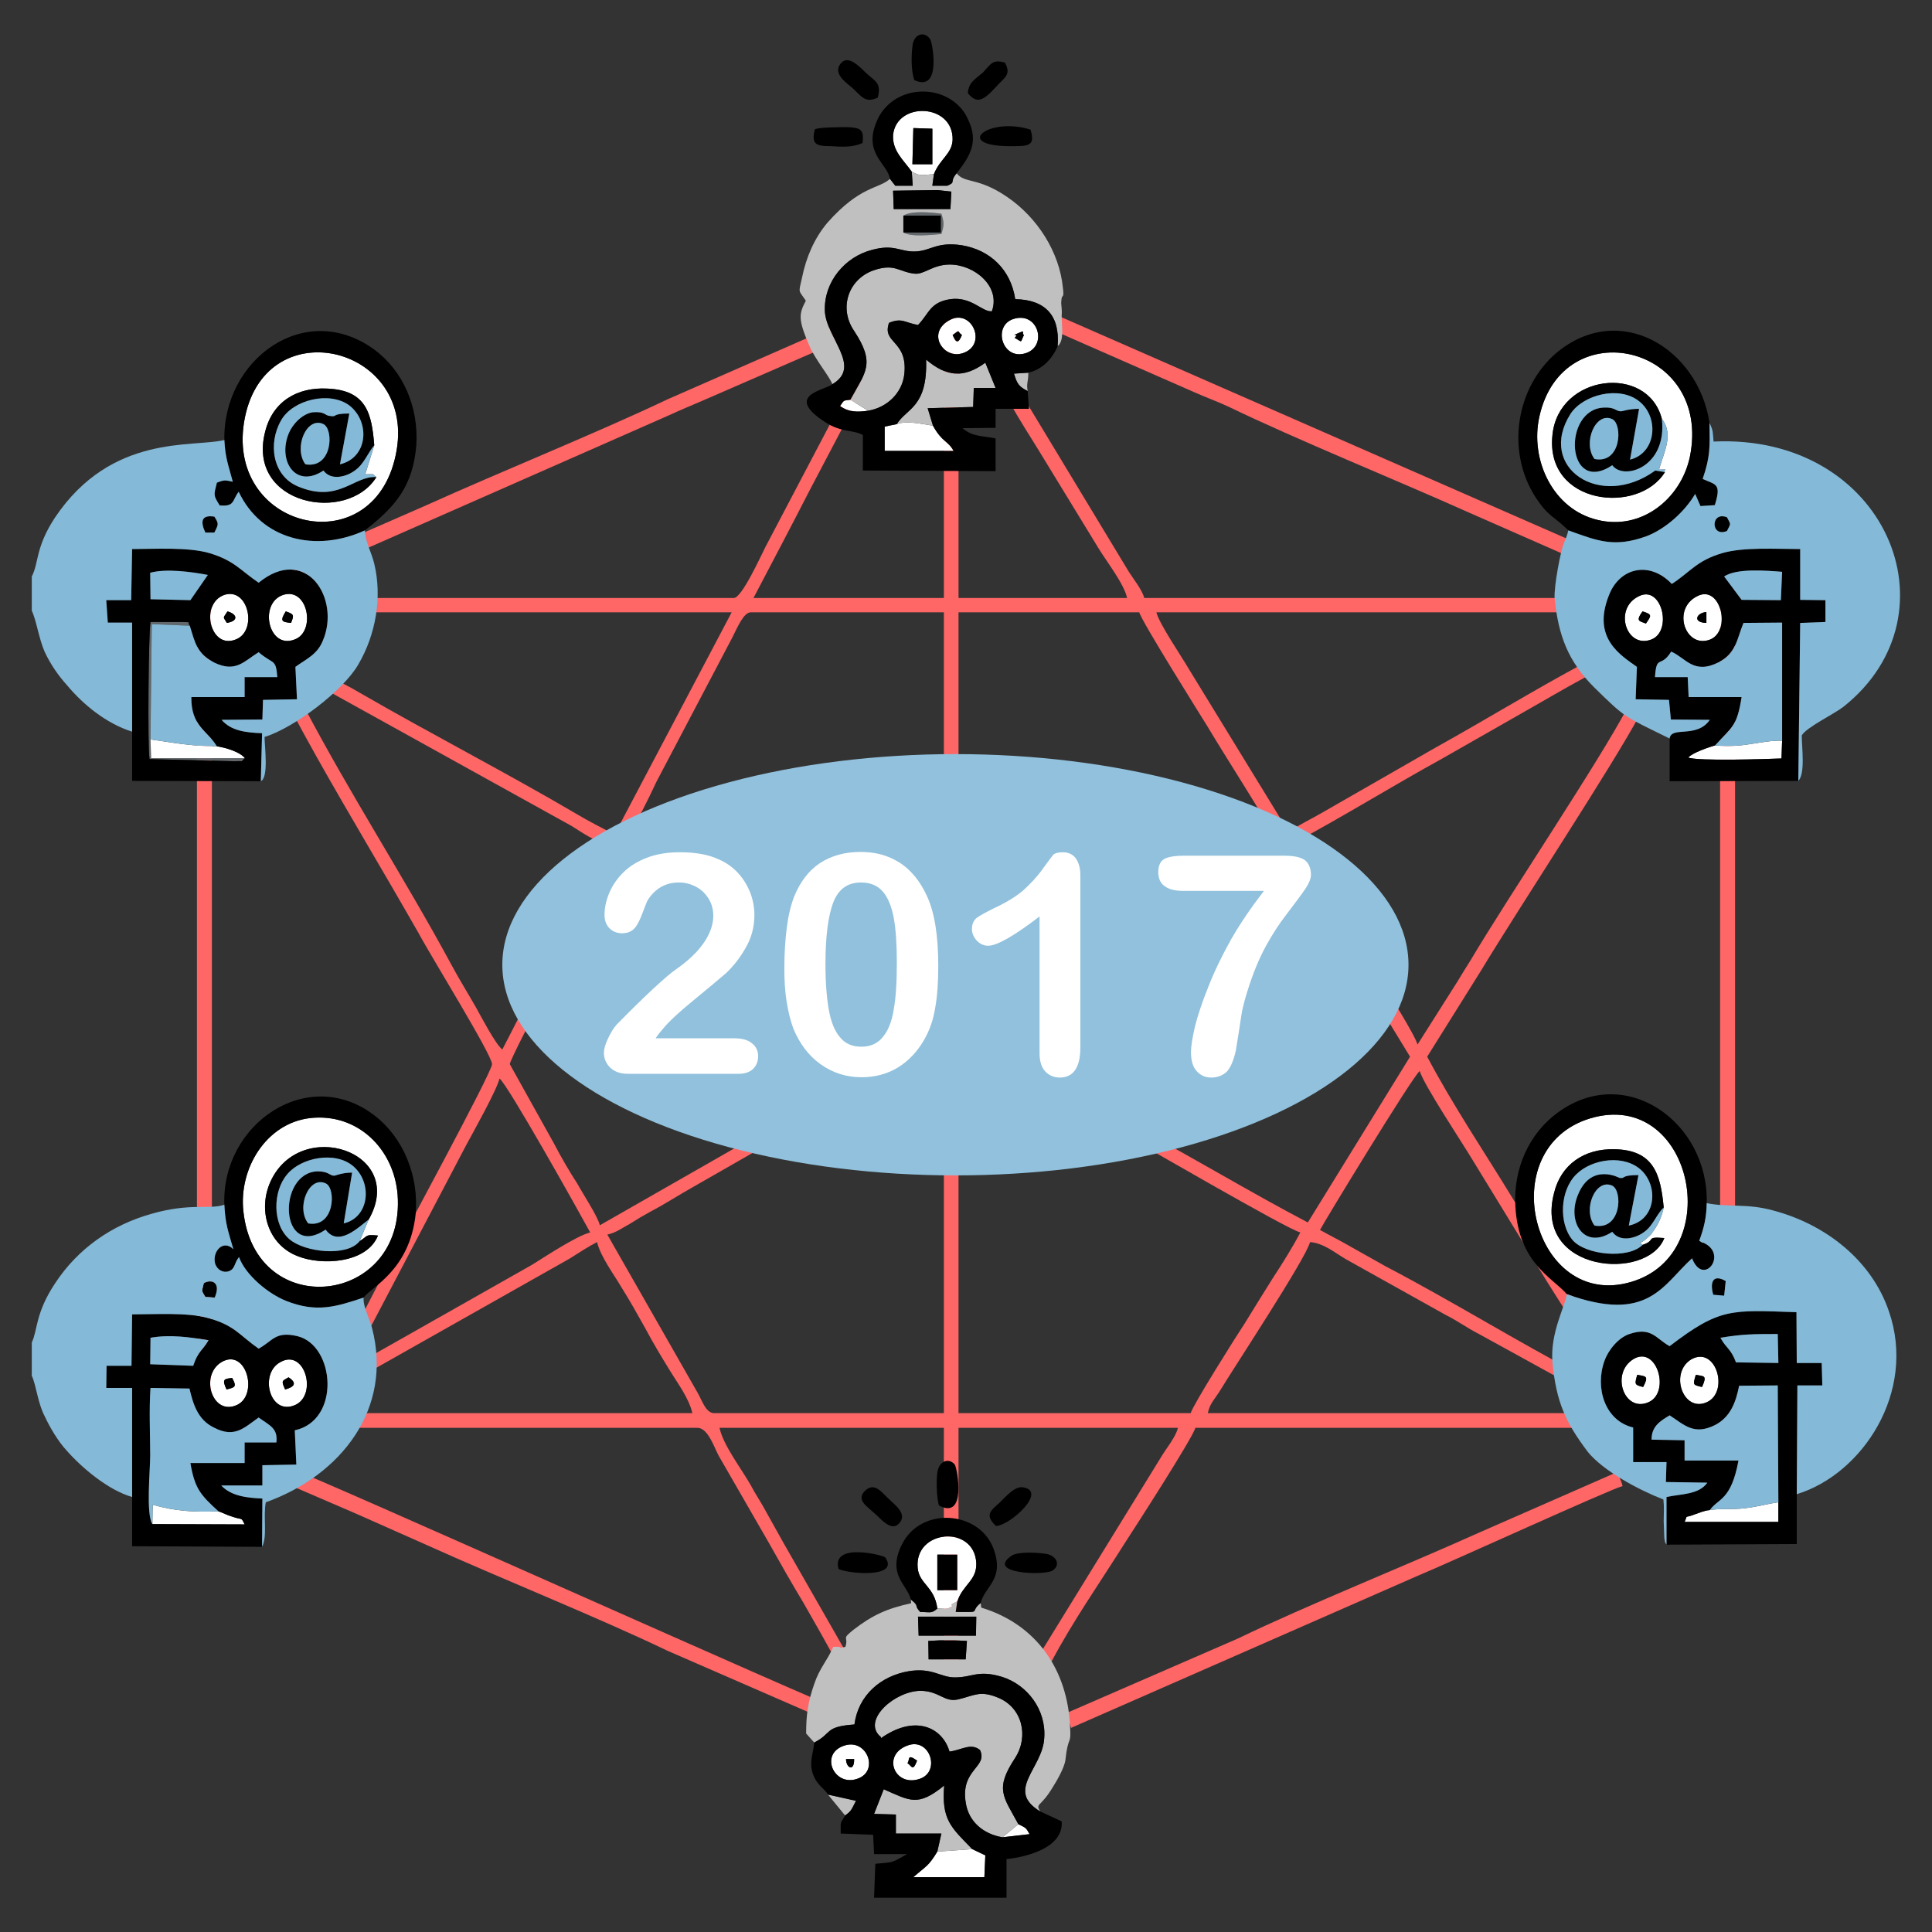 <?xml version="1.0" encoding="UTF-8"?>
<!DOCTYPE svg PUBLIC "-//W3C//DTD SVG 1.1//EN" "http://www.w3.org/Graphics/SVG/1.1/DTD/svg11.dtd">
<!-- Creator: CorelDRAW X6 -->
<svg xmlns="http://www.w3.org/2000/svg" xml:space="preserve" width="62mm" height="62mm" version="1.1" style="shape-rendering:geometricPrecision; text-rendering:geometricPrecision; image-rendering:optimizeQuality; fill-rule:evenodd; clip-rule:evenodd"
viewBox="0 0 6200 6200"
 xmlns:xlink="http://www.w3.org/1999/xlink">
 <rect x="0" y="0" width="6200" height="6200" fill="#333333" stroke="none"/>
 <defs>
  <style type="text/css">
   <![CDATA[
    .fil4 {fill:black}
    .fil1 {fill:#61676A}
    .fil5 {fill:#84B9D7}
    .fil6 {fill:#91C1DC}
    .fil3 {fill:silver}
    .fil0 {fill:#FF6666}
    .fil2 {fill:white}
    .fil7 {fill:white;fill-rule:nonzero}
   ]]>
  </style>
 </defs>
 <g id="Ebene_x0020_1">
  <g id="_192738880">
   <g id="logo-1-striche.pdf">
    <g>
     <g>
      <path class="fil0" d="M1949 3962c30,-7 45,-20 73,-35 25,-16 37,-23 64,-38 48,-25 87,-51 135,-78l671 -384c50,-25 89,-49 137,-75l0 1183 -737 0c-27,0 -39,-41 -53,-65l-290 -508zm1127 -610c36,9 373,201 415,226 24,14 48,29 72,39 83,45 571,330 610,338 -27,51 -56,97 -88,146 -32,51 -60,96 -90,145 -26,39 -167,263 -174,289l-745 0 0 -1183zm24 -47c26,-7 218,-119 257,-143 199,-119 602,-331 762,-436l406 665 -328 532c-187,-98 -366,-207 -554,-307l-346 -196c-37,-22 -178,-90 -197,-115zm-1464 110c0,-10 74,-154 85,-173l267 -501c25,7 103,54 132,70l829 463c22,14 39,24 64,31 -17,24 -519,300 -544,316l-544 311c-7,-29 -55,-102 -72,-133 -27,-42 -51,-83 -75,-129l-142 -255zm375 -713c9,-41 31,-66 50,-100 17,-33 30,-60 46,-94l243 -462c17,-34 37,-81 59,-81l620 0 0 1301c-36,-9 -339,-184 -387,-209l-255 -145c-42,-20 -83,-47 -126,-69l-250 -141zm1065 -737l580 0c7,28 199,334 220,368 59,99 168,267 219,360 -320,170 -699,411 -1019,581l0 -1309zm-658 -46c61,-116 121,-230 180,-345l92 -175c32,-60 58,-112 89,-170 -17,-8 -19,-12 -40,-15 -17,30 -32,63 -47,93l-235 447c-14,27 -76,165 -102,165l-1214 0 0 46 1207 0 -376 713c-42,-22 -80,-41 -122,-66 -228,-134 -464,-255 -694,-388 -39,-23 -77,-42 -117,-62 -4,20 -7,22 -16,39l812 450c35,22 73,49 114,58 -4,30 -6,25 -18,45 -61,102 -253,488 -319,614 -22,-17 -67,-104 -85,-136 -28,-49 -55,-92 -80,-139 -150,-277 -322,-542 -470,-823 -20,5 -24,7 -39,16 101,190 214,378 322,564 27,47 54,93 83,144 37,70 236,391 236,421 0,27 -302,581 -341,659l-113 218c21,5 24,7 39,15l332 -632c20,-37 100,-180 107,-214 27,20 259,435 291,494 -46,12 -143,77 -187,104l-549 311c3,20 6,24 15,39l655 -370c30,-19 59,-38 88,-53 12,48 53,102 77,143 29,46 51,86 78,134 25,47 49,87 78,134 26,43 61,88 73,138l-1136 0 0 47 1152 0c34,0 54,63 68,89l163 283c37,66 70,124 109,189 37,64 71,125 107,190 15,-8 19,-10 39,-15l-211 -369c-19,-34 -34,-61 -53,-95 -18,-34 -34,-56 -52,-90 -29,-51 -87,-126 -99,-182l720 0 0 790 47 0 0 -790 704 0c-6,29 -39,68 -54,94l-391 635c17,8 24,12 39,22 68,-129 155,-253 233,-377 32,-49 221,-342 229,-374l1308 0 0 -47 -1268 0c6,-31 23,-46 39,-72 44,-73 277,-426 289,-477 44,3 82,36 117,56l317 177c40,20 69,42 110,63l318 175c9,-17 10,-19 16,-40 -215,-113 -421,-241 -635,-353l-105 -59c-36,-21 -72,-39 -106,-58 14,-27 296,-491 320,-510 14,46 134,226 170,286l238 389c44,71 94,144 133,219 15,-10 22,-14 39,-24 -41,-78 -92,-151 -138,-229 -47,-80 -92,-150 -141,-228 -92,-151 -194,-302 -277,-459l172 -275c122,-202 425,-662 510,-822 -15,-10 -22,-13 -39,-24 -90,172 -380,603 -504,812 -17,27 -27,43 -42,68l-128 202c-17,-61 -326,-526 -391,-650 158,-85 311,-180 469,-267l235 -134c78,-44 155,-90 235,-133 -9,-15 -10,-18 -15,-39 -162,87 -313,180 -475,270l-359 206c-41,24 -78,41 -114,65 -19,-34 -32,-55 -53,-89l-267 -436c-22,-38 -95,-145 -103,-180l1425 0 0 -46 -1464 0c-7,-27 -35,-61 -50,-85l-342 -566c-18,9 -24,14 -39,24 29,54 63,105 94,156l190 311c26,43 82,114 92,160l-541 0 0 -924 -47 0 0 924 -611 0z"/>
      <polygon class="fil0" points="632,4480 680,4480 680,1910 632,1910 "/>
      <polygon class="fil0" points="5520,3994 5568,3994 5568,1895 5520,1895 "/>
      <path class="fil0" d="M3389 1064l442 194c38,17 72,29 109,46 226,109 533,233 772,340l448 197c5,-26 10,-24 15,-48l-1771 -776c-5,25 -8,24 -15,47z"/>
      <path class="fil0" d="M2692 5537c7,-24 10,-22 17,-46 -44,-10 -1727,-766 -1771,-776 -7,23 -10,22 -17,47l225 97c76,34 149,66 223,99 239,108 547,231 772,339l551 240z"/>
      <path class="fil0" d="M921 1817c7,24 10,22 17,46 26,-5 82,-34 109,-46l1099 -484c41,-19 76,-33 115,-50l448 -195c-7,-24 -10,-22 -17,-47 -26,6 -82,35 -109,47l-442 194c-225,107 -533,231 -772,339l-448 196z"/>
      <path class="fil0" d="M4547 5058c104,-43 620,-279 660,-289 -6,-24 -10,-22 -15,-46l-447 196c-240,108 -548,231 -772,339l-552 240c6,25 11,24 16,47l1110 -487z"/>
     </g>
    </g>
   </g>
   <g id="logo-2-figuren.pdf">
    <g>
     <g>
      <path class="fil1" d="M786 2433l-301 0 -2 -60 4 -370 122 5c-10,-14 9,-10 -20,-12l-106 0c-6,27 -10,406 -3,440l274 7c36,-2 13,5 32,-10z"/>
      <path class="fil1" d="M2899 746c25,15 86,8 122,5 9,-29 9,-36 0,-65 -36,-5 -97,-10 -122,6l120 0 0 54 -120 0z"/>
     </g>
     <g>
      <path class="fil2" d="M1183 3914l-29 69c29,-18 17,-22 59,-18 -36,90 -182,97 -258,66 -96,-37 -128,-149 -87,-239 95,-209 440,-97 315,122zm-402 -27c38,358 521,302 495,-53 -12,-148 -129,-263 -281,-246 -142,17 -229,163 -214,299z"/>
      <path class="fil2" d="M1208 1531c-94,151 -418,90 -357,-146 24,-96 102,-143 199,-138 126,5 143,80 151,182l-29 93c36,0 19,-3 36,9zm65 -87c57,-340 -432,-452 -490,-88 -55,350 428,457 490,88z"/>
      <path class="fil2" d="M5271 3995c46,-15 6,-27 70,-22 -54,140 -420,111 -354,-144 22,-92 97,-143 193,-141 127,2 149,80 159,187 -5,25 -15,49 -30,71 -14,20 -7,12 -22,26 -29,27 -29,8 -16,23zm-168 -406c-316,96 -182,617 131,525 310,-91 196,-623 -131,-525z"/>
      <path class="fil2" d="M5343 1515c-85,138 -385,106 -361,-119 19,-195 305,-229 351,-52 40,51 5,110 -9,163 38,0 12,-2 19,8zm80 -49c73,-360 -408,-470 -483,-129 -31,139 44,297 185,331 141,36 269,-66 298,-202z"/>
      <path class="fil2" d="M3008 4989l64 0 0 114 -64 0 0 -114zm0 173c15,0 23,2 35,-1 33,-14 -13,-4 29,-22 19,-55 63,-67 61,-123 -6,-124 -200,-108 -188,16 5,52 54,59 63,130z"/>
      <path class="fil2" d="M2931 411l61 2 0 114 -64 0 3 -116zm-5 140c29,16 34,10 71,8 19,-49 58,-65 60,-110 3,-118 -180,-124 -191,-16 -3,51 33,80 60,118z"/>
      <path class="fil2" d="M2994 1366c-36,-5 -83,-17 -116,-5l-39 8 0 78 221 0c-17,-32 -37,-28 -66,-81z"/>
      <path class="fil2" d="M3008 5942c-29,48 -36,46 -77,82l228 0 3 -70 -42 -20 -112 8z"/>
      <path class="fil2" d="M745 4422c16,29 9,30 -18,37 -16,-34 -7,-34 18,-37zm-34 -51c-71,42 -30,176 51,137 68,-34 28,-183 -51,-137z"/>
      <path class="fil2" d="M926 4420c29,19 18,31 -11,39 -13,-29 -10,-27 11,-39zm-26 -49c-70,37 -34,176 49,137 70,-34 29,-181 -49,-137z"/>
      <path class="fil2" d="M5476 1999c-45,-1 -33,-32 0,-35l0 35zm-29 -86c-84,41 -38,171 42,139 68,-29 32,-177 -42,-139z"/>
      <path class="fil2" d="M934 1999c-29,-3 -37,-5 -17,-37 27,9 27,12 17,37zm-25 -90c-80,26 -48,177 37,143 68,-25 43,-168 -37,-143z"/>
      <path class="fil2" d="M5254 4412c28,5 38,3 19,39 -29,-7 -27,-9 -19,-39zm-13 -50c-73,46 -29,172 49,138 72,-31 27,-185 -49,-138z"/>
      <path class="fil2" d="M728 1999c-13,-22 -13,-13 2,-37 32,9 36,31 -2,37zm-8 -90c-80,28 -46,177 37,143 70,-27 41,-168 -37,-143z"/>
      <path class="fil2" d="M5442 4412c27,5 37,1 20,39 -31,-7 -29,-7 -20,-39zm-14 -50c-72,43 -27,172 49,138 73,-32 31,-182 -49,-138z"/>
      <path class="fil2" d="M5282 2001c-21,-8 -34,-7 -11,-39 33,10 28,14 11,39zm-22 -88c-84,39 -41,171 40,139 68,-27 33,-175 -40,-139z"/>
      <path class="fil2" d="M5504 2392c-18,5 -74,24 -86,39 27,12 251,5 299,3l2 -57c-67,-2 -126,25 -215,15z"/>
      <path class="fil2" d="M5487 4846c-20,2 -28,7 -49,14 -36,14 -20,-2 -32,24l301 0 0 -63c-36,5 -70,15 -107,19 -38,5 -77,0 -113,6z"/>
      <path class="fil2" d="M786 2433c-17,-21 -63,-34 -90,-38 -88,-1 -128,-10 -213,-22l2 60 301 0z"/>
      <path class="fil2" d="M489 4891l296 1c-12,-25 -6,-13 -40,-25 -17,-5 -29,-12 -44,-17 -75,3 -138,0 -211,-21l-1 62z"/>
      <path class="fil2" d="M2943 5650c-14,37 -17,17 -31,8 9,-10 -3,-32 31,-8zm-32 -48c-82,31 -40,133 39,107 71,-22 34,-136 -39,-107z"/>
      <path class="fil2" d="M2741 5645c1,42 -26,29 -26,0l26 0zm-29 -44c-85,25 -36,135 40,107 70,-24 31,-128 -40,-107z"/>
      <path class="fil2" d="M3087 1075c-11,26 -18,29 -30,0 27,-20 13,-11 30,0zm-37 -49c-82,41 -20,134 46,105 71,-30 22,-139 -46,-105z"/>
      <path class="fil2" d="M3286 1075c-13,26 -3,24 -30,9 19,-17 -19,-2 12,-15 27,-12 8,0 18,6zm-35 -51c-67,23 -34,135 42,109 70,-24 38,-136 -42,-109z"/>
      <path class="fil2" d="M2786 1318l-57 -35c-24,3 -19,0 -33,20 28,20 55,20 90,15z"/>
      <path class="fil2" d="M3217 5896l87 -10c-12,-22 -12,-20 -36,-32l-51 42z"/>
     </g>
     <g>
      <path class="fil3" d="M2899 692c25,-16 86,-11 122,-6 9,29 9,36 0,65 -36,3 -97,10 -122,-5l0 -54zm-33 -80l143 -2 44 5 -3 56 -182 0 -2 -59zm-10 -38c-36,33 -95,21 -201,141 -42,50 -68,111 -81,175 -12,53 -12,39 12,75 -22,42 -26,59 12,146 17,41 66,100 73,122 97,-57 -21,-149 -24,-236 -3,-93 65,-173 151,-195 73,-20 90,7 140,5 49,-2 68,-32 148,-20 92,15 158,79 172,173 98,2 144,54 136,151 22,-17 13,-64 13,-98 2,-26 -3,-34 -1,-48 1,-25 10,-2 5,-41 -11,-115 -82,-226 -179,-292 -95,-65 -136,-42 -162,-76 -25,30 0,27 -30,40l-48 0 5 -37c-37,2 -42,8 -71,-8l3 45 -56 0 -17 -22z"/>
      <path class="fil3" d="M3016 5264l48 0 39 2 -4 59 -27 0 -63 0 -29 0 -1 -59 37 -2zm-70 -76l187 0 -1 61 -184 0 -2 -61zm-333 404c59,-30 31,-51 129,-58 12,-93 84,-156 175,-171 75,-12 101,20 147,20 58,0 73,-25 151,-2 83,26 143,107 136,197 -5,97 -126,167 -13,235 -16,-27 1,-12 40,-77 14,-22 38,-64 41,-88 9,-83 19,-44 15,-107 -8,-182 -107,-328 -285,-382l-2 -15c-39,32 10,29 -80,29l5 -34c-42,18 4,8 -29,22 -12,3 -20,1 -35,1 -19,17 -23,11 -55,11 -22,-24 0,-16 -30,-40l1 12c-78,17 -124,38 -185,85 -41,33 -15,19 -26,55 -29,6 -3,-2 -39,0 -19,44 -44,68 -61,119 -20,57 -26,98 -26,159l26 29z"/>
      <path class="fil3" d="M2729 1283l57 35c60,-10 109,-56 116,-117 12,-110 -73,-98 -49,-165 42,-17 49,-1 93,7 36,-37 38,-73 104,-83 68,-9 102,42 133,39 29,-80 -56,-150 -135,-150 -56,0 -83,34 -115,29 -50,-6 -62,-34 -131,-10 -80,29 -111,121 -61,194 69,105 37,131 -12,221z"/>
      <path class="fil3" d="M3217 5896l51 -42c-48,-89 -77,-112 -10,-213 44,-69 23,-161 -55,-193 -58,-24 -76,-7 -126,5 -46,12 -61,-26 -122,-27 -82,0 -186,91 -133,144 15,10 -7,14 22,-3 102,-62 182,-19 203,54 40,-5 68,-29 98,-5 26,56 -63,61 -46,168 9,63 58,102 118,112z"/>
      <path class="fil3" d="M3008 5942l112 -8c-68,-70 -99,-94 -90,-204 -85,69 -109,49 -194,12l-31 79 70 2 0 61 146 0 -13 58z"/>
      <path class="fil3" d="M2878 1361c33,-12 80,0 116,5l-17 -56 146 -4 2 -61 70 0 -33 -81c-71,52 -126,44 -190,-10 5,154 -63,156 -94,207z"/>
      <path class="fil3" d="M2712 5826c22,-15 22,-23 35,-47l-90 -20 55 67z"/>
      <path class="fil3" d="M3298 1255c-5,-25 2,-27 2,-59l-46 3c10,33 15,41 44,56z"/>
     </g>
     <g>
      <path class="fil4" d="M3120 5934l42 20 -3 70 -228 0c41,-36 48,-34 77,-82l13 -58 -146 0 0 -61 -70 -2 31 -79c85,37 109,57 194,-12 -9,110 22,134 90,204zm-209 -332c73,-29 110,85 39,107 -79,26 -121,-76 -39,-107zm-199 -1c71,-21 110,83 40,107 -76,28 -125,-82 -40,-107zm556 253c24,12 24,10 36,32l-87 10c-60,-10 -109,-49 -118,-112 -17,-107 72,-112 46,-168 -30,-24 -58,0 -98,5 -21,-73 -101,-116 -203,-54 -29,17 -7,13 -22,3 -53,-53 51,-144 133,-144 61,1 76,39 122,27 50,-12 68,-29 126,-5 78,32 99,124 55,193 -67,101 -38,124 10,213zm-655 -262c-3,36 -17,60 -5,99 13,39 39,49 49,68l90 20c-13,24 -13,32 -35,47 -17,31 -14,14 -14,58l104 4 3 62 106 0c-50,28 -41,26 -102,31l-4 109 425 0 0 -124c68,-7 184,-38 177,-121l-69 -32c-113,-68 8,-138 13,-235 7,-90 -53,-171 -136,-197 -78,-23 -93,2 -151,2 -46,0 -72,-32 -147,-20 -91,15 -163,78 -175,171 -98,7 -70,28 -129,58z"/>
      <path class="fil4" d="M2994 1366c29,53 49,49 66,81l-221 0 0 -78 39 -8c31,-51 99,-53 94,-207 64,54 119,62 190,10l33 81 -70 0 -2 61 -146 4 17 56zm56 -340c68,-34 117,75 46,105 -66,29 -128,-64 -46,-105zm201 -2c80,-27 112,85 42,109 -76,26 -109,-86 -42,-109zm-465 294c-35,5 -62,5 -90,-15 14,-20 9,-17 33,-20 49,-90 81,-116 12,-221 -50,-73 -19,-165 61,-194 69,-24 81,4 131,10 32,5 59,-29 115,-29 79,0 164,70 135,150 -31,3 -65,-48 -133,-39 -66,10 -68,46 -104,83 -44,-8 -51,-24 -93,-7 -24,67 61,55 49,165 -7,61 -56,107 -116,117zm-115 -85c-21,19 -160,34 -21,123 50,32 89,23 119,40l0 114 426 2 0 -105c-41,-9 -73,-4 -106,-33l106 -1 0 -61 107 0 -4 -57c-29,-15 -34,-23 -44,-56l46 -3c44,-10 77,-44 94,-85 8,-97 -38,-149 -136,-151 -14,-94 -80,-158 -172,-173 -80,-12 -99,18 -148,20 -50,2 -67,-25 -140,-5 -86,22 -154,102 -151,195 3,87 121,179 24,236z"/>
      <path class="fil4" d="M5707 4821l0 63 -301 0c12,-26 -4,-10 32,-24 21,-7 29,-12 49,-14 28,-39 68,-30 92,-159l-173 0 0 -65 -106 -2c0,-42 26,-59 58,-78 48,31 78,65 146,31 50,-26 67,-75 77,-126l124 -1 2 375zm-279 -459c80,-44 122,106 49,138 -76,34 -121,-95 -49,-138zm-187 0c76,-47 121,107 49,138 -78,34 -122,-92 -49,-138zm280 -69c72,-12 109,-12 184,-12l2 93 -136 -2c-17,-45 -31,-44 -50,-79zm-173 664l418 -2 0 -160 2 -349 80 0 -2 -72 -80 0 -1 -163c-210,-7 -245,-15 -407,109 -44,-24 -58,-63 -129,-39 -36,12 -68,52 -80,86 -31,85 0,192 92,214l0 111 107 0 -2 64 133 2c-27,39 -85,36 -131,46l0 153z"/>
      <path class="fil4" d="M701 4850c15,5 27,12 44,17 34,12 28,0 40,25l-296 -1c-21,-33 -7,-172 -7,-220 0,-68 -4,-147 1,-217l125 2c12,51 27,100 78,125 68,36 99,-1 144,-32 36,26 62,34 57,80l-102 0 0 66 -174 0c14,82 32,102 90,155zm199 -479c78,-44 119,103 49,137 -83,39 -119,-100 -49,-137zm-189 0c79,-46 119,103 51,137 -81,39 -122,-95 -51,-137zm-228 -78c62,-11 125,-2 186,8 -21,36 -32,32 -49,82l-138 -5 1 -85zm-59 511l0 158 417 2 1 -155c-46,-2 -100,-7 -132,-42l132 0 0 -65 109 -2 -5 -110c148,-32 129,-272 9,-302 -72,-17 -79,15 -125,40 -63,-44 -76,-74 -161,-98 -66,-19 -172,-12 -245,-12l-2 165 -80 0 -1 71 83 0 0 350z"/>
      <path class="fil4" d="M5719 2377l-2 57c-48,2 -272,9 -299,-3 12,-15 68,-34 86,-39 55,-60 70,-60 85,-155l-170 0 -3 -64 -105 0c5,-75 18,-27 52,-82 48,21 72,75 153,34 56,-29 58,-75 79,-126l124 -1 0 379zm-272 -464c74,-38 110,110 42,139 -80,32 -126,-98 -42,-139zm-187 0c73,-36 108,112 40,139 -81,32 -124,-100 -40,-139zm459 -78l-4 91 -126 -1 -56 -75c39,-27 136,-19 186,-15zm-361 535l0 137 413 -1 6 -507 81 -3 0 -70 -81 -1 0 -163c-75,0 -182,-7 -250,13 -82,24 -102,60 -162,99 -71,-75 -168,-53 -202,37 -55,138 39,192 90,229l-4 104 107 2 6 63 125 1c-42,61 -124,19 -129,60z"/>
      <path class="fil4" d="M696 2395c27,4 73,17 90,38 -19,15 4,8 -32,10l-274 -7c-7,-34 -3,-413 3,-440l106 0c29,2 10,-2 20,12 17,54 22,90 80,119 68,32 94,-5 141,-34 48,41 55,19 60,80l-105 0 0 64 -171 0c-1,94 51,107 82,158zm213 -486c80,-25 105,118 37,143 -85,34 -117,-117 -37,-143zm-189 0c78,-25 107,116 37,143 -83,34 -117,-115 -37,-143zm-238 -71c52,-14 132,-3 185,7l-56 81 -128 -3 -1 -85zm-58 510l0 158 413 1 4 -154c-51,-2 -99,-7 -130,-43l131 -1 2 -63 109 -2 -5 -104c34,-25 70,-39 88,-84 58,-135 -54,-310 -206,-186 -59,-40 -78,-71 -158,-95 -68,-20 -177,-13 -248,-13l-3 164 -80 0 5 72 78 0 0 350z"/>
      <path class="fil4" d="M5423 1466c-29,136 -157,238 -298,202 -141,-34 -216,-192 -185,-331 75,-341 556,-231 483,129zm-390 236c94,34 147,56 250,19 63,-24 124,-80 157,-136l17 39 46 -3c22,-70 3,-65 -39,-84 25,-73 23,-103 22,-180 -36,-239 -289,-394 -492,-224 -129,111 -161,313 -68,460 44,68 60,62 107,109z"/>
      <path class="fil4" d="M781 3887c-15,-136 72,-282 214,-299 152,-17 269,98 281,246 26,355 -457,411 -495,53zm-61 -21c3,63 13,87 29,143 -34,-34 -70,10 -58,48 7,18 24,28 42,23 23,-8 17,-25 34,-46 21,58 94,118 152,141 97,38 158,19 248,-11 24,-34 148,-87 167,-269 10,-120 -38,-243 -133,-316 -214,-163 -491,29 -481,287z"/>
      <path class="fil4" d="M1273 1444c-62,369 -545,262 -490,-88 58,-364 547,-252 490,88zm-553 -32c3,59 13,80 27,134 -25,-5 -25,-7 -51,3 -10,41 -12,39 9,73 49,4 39,-15 61,-44 73,155 248,196 405,124 97,-75 154,-141 165,-273 8,-124 -43,-240 -136,-308 -223,-161 -485,34 -480,291z"/>
      <path class="fil4" d="M5103 3589c327,-98 441,434 131,525 -313,92 -447,-429 -131,-525zm-75 564c262,95 308,-30 402,-115 35,90 112,-7 44,-46 -17,-10 0,3 -21,-10 16,-44 23,-75 24,-121 7,-258 -258,-450 -476,-292 -95,68 -145,183 -138,302 10,184 121,230 165,282z"/>
      <path class="fil4" d="M989 3926c-40,-51 3,-155 57,-128 33,16 28,143 -57,128zm165 57c-40,51 -176,36 -225,-6 -56,-48 -54,-155 -7,-209 44,-53 153,-75 211,-26 63,53 53,165 -30,184l27 -163c-33,0 -53,10 -58,10 -14,0 -17,-14 -53,-14 -131,4 -122,286 26,187 42,58 107,-10 138,-32 125,-219 -220,-331 -315,-122 -41,90 -9,202 87,239 76,31 222,24 258,-66 -42,-4 -30,0 -59,18z"/>
      <path class="fil4" d="M5117 3933c-39,-51 3,-153 57,-128 34,17 29,144 -57,128zm154 62c-45,46 -182,33 -224,-15 -46,-54 -41,-161 12,-212 51,-50 156,-65 211,-10 54,56 41,158 -43,175l31 -162c-60,0 -39,12 -61,9 0,0 -91,-50 -133,54 -37,88 20,178 110,119 24,34 74,22 103,0 28,-20 40,-58 62,-78 -10,-107 -32,-185 -159,-187 -96,-2 -171,49 -193,141 -66,255 300,284 354,144 -64,-5 -24,7 -70,22z"/>
      <path class="fil4" d="M980 1490c-39,-53 4,-155 58,-129 34,17 29,144 -58,129zm228 41c-73,-5 -121,85 -252,30 -81,-34 -97,-137 -54,-212 37,-66 155,-95 219,-48 68,53 60,168 -30,189l30 -163c-59,0 -37,12 -61,8 -19,-1 -15,-15 -56,-12 -34,5 -65,38 -77,67 -37,88 21,180 111,120 24,33 73,21 102,-1 29,-21 41,-57 61,-80 -8,-102 -25,-177 -151,-182 -97,-5 -175,42 -199,138 -61,236 263,297 357,146z"/>
      <path class="fil4" d="M5117 1473c-39,-51 3,-153 57,-128 34,17 29,145 -57,128zm226 42l-31 -5c-177,128 -381,-10 -272,-182 41,-62 155,-90 218,-42 68,51 58,168 -27,189l29 -163c-34,0 -53,8 -58,8 -17,0 -19,-14 -55,-12 -134,5 -122,284 27,185 36,50 177,7 159,-149 -46,-177 -332,-143 -351,52 -24,225 276,257 361,119z"/>
      <path class="fil4" d="M2856 574l17 22 56 0 -3 -45c-27,-38 -63,-67 -60,-118 11,-108 194,-102 191,16 -2,45 -41,61 -60,110l-5 37 48 0c30,-13 5,-10 30,-40 43,-55 72,-101 36,-174 -25,-57 -87,-91 -151,-88 -65,2 -121,41 -143,99 -41,100 36,132 44,181z"/>
      <path class="fil4" d="M2923 5133c30,24 8,16 30,40 32,0 36,6 55,-11 -9,-71 -58,-78 -63,-130 -12,-124 182,-140 188,-16 2,56 -42,68 -61,123l-5 34c90,0 41,3 80,-29 14,-55 78,-75 41,-175 -46,-121 -233,-136 -294,-12 -48,97 17,127 29,176z"/>
      <polygon class="fil4" points="2948,5249 3132,5249 3133,5188 2946,5188 "/>
      <polygon class="fil4" points="2868,671 3050,671 3053,615 3009,610 2866,612 "/>
      <path class="fil4" d="M2817 313c12,-48 -8,-51 -39,-80 -20,-19 -61,-65 -85,-22 -15,30 25,56 42,71 29,26 41,51 82,31z"/>
      <path class="fil4" d="M2934 257c89,42 58,-123 51,-131 -17,-27 -54,-19 -57,24 -4,32 -4,78 6,107z"/>
      <path class="fil4" d="M3196 4897c45,-1 167,-112 87,-124 -27,-5 -58,33 -76,50 -31,27 -46,40 -11,74z"/>
      <path class="fil4" d="M3013 4831c90,49 59,-119 51,-131 -19,-23 -51,-12 -56,26 -4,27 -2,80 5,105z"/>
      <path class="fil4" d="M3247 4992c-86,58 104,65 131,48 29,-20 9,-51 -25,-54 -27,-4 -85,-7 -106,6z"/>
      <path class="fil4" d="M2776 4784c-30,30 7,50 31,73 20,17 51,57 76,34 33,-31 -12,-62 -30,-80 -24,-22 -46,-56 -77,-27z"/>
      <path class="fil4" d="M2615 415c-12,47 3,54 49,54 37,2 70,5 104,-10 5,-43 -5,-49 -48,-51 -20,0 -92,0 -105,7z"/>
      <path class="fil4" d="M2691 5035c29,15 197,31 150,-37 -5,-7 -174,-50 -150,37z"/>
      <path class="fil4" d="M3307 416c-138,-44 -259,58 -48,53 48,0 62,-7 48,-53z"/>
      <path class="fil4" d="M3106 299c29,36 50,24 92,-22 26,-29 48,-37 27,-76 -41,-12 -46,6 -71,32 -26,22 -46,32 -48,66z"/>
      <polygon class="fil4" points="2980,5325 3009,5325 3072,5325 3099,5325 3103,5266 3064,5264 3016,5264 2979,5266 "/>
      <polygon class="fil4" points="3008,5103 3072,5103 3072,4989 3008,4989 "/>
      <polygon class="fil4" points="2928,527 2992,527 2992,413 2931,411 "/>
      <polygon class="fil4" points="2899,746 3019,746 3019,692 2899,692 "/>
      <path class="fil4" d="M5498 4155l35 3 5 -47c-42,-24 -51,5 -40,44z"/>
      <path class="fil4" d="M659 1709l29 0c13,-27 15,-27 0,-51 -43,-7 -45,17 -29,51z"/>
      <path class="fil4" d="M654 4118c-6,29 -9,20 5,44l30 2c22,-51 -13,-60 -35,-46z"/>
      <path class="fil4" d="M5542 1704c13,-26 13,-19 0,-44 -53,-21 -53,66 0,44z"/>
      <path class="fil4" d="M5462 4451c17,-38 7,-34 -20,-39 -9,32 -11,32 20,39z"/>
      <path class="fil4" d="M5273 4451c19,-36 9,-34 -19,-39 -8,30 -10,32 19,39z"/>
      <path class="fil4" d="M727 4459c27,-7 34,-8 18,-37 -25,3 -34,3 -18,37z"/>
      <path class="fil4" d="M934 1999c10,-25 10,-28 -17,-37 -20,32 -12,34 17,37z"/>
      <path class="fil4" d="M5282 2001c17,-25 22,-29 -11,-39 -23,32 -10,31 11,39z"/>
      <path class="fil4" d="M915 4459c29,-8 40,-20 11,-39 -21,12 -24,10 -11,39z"/>
      <path class="fil4" d="M728 1999c38,-6 34,-28 2,-37 -15,24 -15,15 -2,37z"/>
      <path class="fil4" d="M5476 1999l0 -35c-33,3 -45,34 0,35z"/>
      <path class="fil4" d="M2912 5658c14,9 17,29 31,-8 -34,-24 -22,-2 -31,8z"/>
      <path class="fil4" d="M3057 1075c12,29 19,26 30,0 -17,-11 -3,-20 -30,0z"/>
      <path class="fil4" d="M3256 1084c27,15 17,17 30,-9 -10,-6 9,-18 -18,-6 -31,13 7,-2 -12,15z"/>
      <path class="fil4" d="M2715 5645c0,29 27,42 26,0l-26 0z"/>
     </g>
     <g>
      <path class="fil5" d="M654 4118c22,-14 57,-5 35,46l-30 -2c-14,-24 -11,-15 -5,-44zm-552 190l0 107c14,29 19,87 41,129 17,37 44,82 70,110 49,56 134,128 211,150l0 -350 -83 0 1 -71 80 0 2 -165c73,0 179,-7 245,12 85,24 98,54 161,98 46,-25 53,-57 125,-40 120,30 139,270 -9,302l5 110 -109 2 0 65 -132 0c32,35 86,40 132,42l-1 155c18,-34 3,-97 12,-143 243,-87 408,-301 341,-559 -8,-31 -30,-71 -27,-98 -90,30 -151,49 -248,11 -58,-23 -131,-83 -152,-141 -17,21 -11,38 -34,46 -18,5 -35,-5 -42,-23 -12,-38 24,-82 58,-48 -16,-56 -26,-80 -29,-143 -49,17 -107,-7 -233,29 -129,36 -237,112 -310,223 -64,96 -56,151 -75,190z"/>
      <path class="fil5" d="M659 1709c-16,-34 -14,-58 29,-51 15,24 13,24 0,51l-29 0zm-557 141l0 110c14,28 23,90 41,131 19,41 44,77 73,109 51,61 125,122 208,148l0 -350 -78 0 -5 -72 80 0 3 -164c71,0 180,-7 248,13 80,24 99,55 158,95 152,-124 264,51 206,186 -18,45 -54,59 -88,84l5 104 -109 2 -2 63 -131 1c31,36 79,41 130,43l-4 154c26,-12 12,-112 12,-142 95,-29 254,-150 301,-233 56,-95 77,-216 51,-323 -8,-35 -30,-73 -30,-107 -157,72 -332,31 -405,-124 -22,29 -12,48 -61,44 -21,-34 -19,-32 -9,-73 26,-10 26,-8 51,-3 -14,-54 -24,-75 -27,-134 -100,25 -361,-22 -543,248 -64,97 -52,146 -75,190z"/>
      <path class="fil5" d="M5542 1704c-53,22 -53,-65 0,-44 13,25 13,18 0,44zm-509 -2c-5,21 -8,24 -15,43 -9,20 -32,137 -29,176 12,118 43,201 126,284 104,102 95,92 243,165 5,-41 87,1 129,-60l-125 -1 -6 -63 -107 -2 4 -104c-51,-37 -145,-91 -90,-229 34,-90 131,-112 202,-37 60,-39 80,-75 162,-99 68,-20 175,-13 250,-13l0 163 81 1 0 70 -81 3 -6 507c23,-24 11,-107 11,-146 15,-26 103,-68 134,-92 376,-299 134,-877 -417,-851 -3,-31 0,-32 -13,-60 1,77 3,107 -22,180 42,19 61,14 39,84l-46 3 -17 -39c-33,56 -94,112 -157,136 -103,37 -156,15 -250,-19z"/>
      <path class="fil5" d="M5498 4155c-11,-39 -2,-68 40,-44l-5 47 -35 -3zm-470 -2c-5,39 -54,124 -46,219 12,128 43,194 114,288 50,61 164,122 242,152 3,26 1,45 1,70l2 54c4,19 0,9 7,21l0 -153c46,-10 104,-7 131,-46l-133 -2 2 -64 -107 0 0 -111c-92,-22 -123,-129 -92,-214 12,-34 44,-74 80,-86 71,-24 85,15 129,39 162,-124 197,-116 407,-109l1 163 80 0 2 72 -80 0 -2 349c210,-64 385,-327 296,-586 -56,-166 -205,-280 -370,-324 -84,-24 -147,-10 -215,-24 -1,46 -8,77 -24,121 21,13 4,0 21,10 68,39 -9,136 -44,46 -94,85 -140,210 -402,115z"/>
      <path class="fil5" d="M489 4891l1 -62c73,21 136,24 211,21 -58,-53 -76,-73 -90,-155l174 0 0 -66 102 0c5,-46 -21,-54 -57,-80 -45,31 -76,68 -144,32 -51,-25 -66,-74 -78,-125l-125 -2c-5,70 -1,149 -1,217 0,48 -14,187 7,220z"/>
      <path class="fil5" d="M5504 2392c89,10 148,-17 215,-15l0 -379 -124 1c-21,51 -23,97 -79,126 -81,41 -105,-13 -153,-34 -34,55 -47,7 -52,82l105 0 3 64 170 0c-15,95 -30,95 -85,155z"/>
      <path class="fil5" d="M5487 4846c36,-6 75,-1 113,-6 37,-4 71,-14 107,-19l-2 -375 -124 1c-10,51 -27,100 -77,126 -68,34 -98,0 -146,-31 -32,19 -58,36 -58,78l106 2 0 65 173 0c-24,129 -64,120 -92,159z"/>
      <path class="fil5" d="M483 2373c85,12 125,21 213,22 -31,-51 -83,-64 -82,-158l171 0 0 -64 105 0c-5,-61 -12,-39 -60,-80 -47,29 -73,66 -141,34 -58,-29 -63,-65 -80,-119l-122 -5 -4 370z"/>
      <path class="fil5" d="M5343 1515c-7,-10 19,-8 -19,-8 14,-53 49,-112 9,-163 18,156 -123,199 -159,149 -149,99 -161,-180 -27,-185 36,-2 38,12 55,12 5,0 24,-8 58,-8l-29 163c85,-21 95,-138 27,-189 -63,-48 -177,-20 -218,42 -109,172 95,310 272,182l31 5z"/>
      <path class="fil5" d="M1208 1531c-17,-12 0,-9 -36,-9l29 -93c-20,23 -32,59 -61,80 -29,22 -78,34 -102,1 -90,60 -148,-32 -111,-120 12,-29 43,-62 77,-67 41,-3 37,11 56,12 24,4 2,-8 61,-8l-30 163c90,-21 98,-136 30,-189 -64,-47 -182,-18 -219,48 -43,75 -27,178 54,212 131,55 179,-35 252,-30z"/>
      <path class="fil5" d="M5271 3995c-13,-15 -13,4 16,-23 15,-14 8,-6 22,-26 15,-22 25,-46 30,-71 -22,20 -34,58 -62,78 -29,22 -79,34 -103,0 -90,59 -147,-31 -110,-119 42,-104 133,-54 133,-54 22,3 1,-9 61,-9l-31 162c84,-17 97,-119 43,-175 -55,-55 -160,-40 -211,10 -53,51 -58,158 -12,212 42,48 179,61 224,15z"/>
      <path class="fil5" d="M1154 3983l29 -69c-31,22 -96,90 -138,32 -148,99 -157,-183 -26,-187 36,0 39,14 53,14 5,0 25,-10 58,-10l-27 163c83,-19 93,-131 30,-184 -58,-49 -167,-27 -211,26 -47,54 -49,161 7,209 49,42 185,57 225,6z"/>
      <path class="fil5" d="M5533 1850l56 75 126 1 4 -91c-50,-4 -147,-12 -186,15z"/>
      <path class="fil5" d="M5521 4293c19,35 33,34 50,79l136 2 -2 -93c-75,0 -112,0 -184,12z"/>
      <path class="fil5" d="M482 4378l138 5c17,-50 28,-46 49,-82 -61,-10 -124,-19 -186,-8l-1 85z"/>
      <path class="fil5" d="M483 1923l128 3 56 -81c-53,-10 -133,-21 -185,-7l1 85z"/>
      <path class="fil5" d="M980 1490c87,15 92,-112 58,-129 -54,-26 -97,76 -58,129z"/>
      <path class="fil5" d="M5117 1473c86,17 91,-111 57,-128 -54,-25 -96,77 -57,128z"/>
      <path class="fil5" d="M5117 3933c86,16 91,-111 57,-128 -54,-25 -96,77 -57,128z"/>
      <path class="fil5" d="M989 3926c85,15 90,-112 57,-128 -54,-27 -97,77 -57,128z"/>
     </g>
    </g>
   </g>
  </g>
  <ellipse class="fil6" cx="3066" cy="3096" rx="1454" ry="676"/>
  <path class="fil7" d="M2104 3332l252 0c25,0 44,5 57,16 13,10 20,24 20,42 0,15 -5,29 -16,40 -10,10 -26,16 -47,16l-355 0c-25,0 -43,-7 -57,-20 -13,-13 -20,-29 -20,-47 0,-12 4,-27 13,-46 9,-19 18,-34 28,-45 43,-44 82,-82 116,-114 35,-32 59,-53 74,-63 26,-18 48,-37 66,-56 17,-19 31,-38 40,-58 9,-19 14,-39 14,-58 0,-20 -5,-39 -15,-55 -10,-16 -23,-29 -40,-38 -17,-9 -35,-14 -55,-14 -43,0 -76,19 -100,56 -3,5 -8,18 -16,39 -8,22 -16,39 -25,50 -10,12 -24,18 -42,18 -16,0 -30,-6 -40,-16 -11,-11 -16,-25 -16,-44 0,-22 5,-45 15,-69 10,-24 25,-46 45,-66 19,-19 44,-35 75,-47 30,-12 66,-18 107,-18 49,0 91,7 125,23 23,10 43,24 60,42 17,18 30,39 40,63 9,23 14,48 14,73 0,40 -10,76 -30,109 -19,33 -40,58 -60,77 -21,18 -55,47 -104,87 -48,39 -81,70 -99,92 -8,9 -16,19 -24,31z"/>
  <path id="1" class="fil7" d="M3011 3099c0,53 -3,98 -10,136 -6,38 -18,72 -36,103 -22,38 -50,67 -84,88 -35,21 -74,31 -116,31 -49,0 -93,-14 -132,-42 -38,-27 -67,-66 -87,-114 -10,-27 -17,-57 -22,-89 -5,-32 -7,-67 -7,-105 0,-48 3,-92 8,-131 5,-39 13,-72 24,-100 19,-46 46,-82 82,-106 37,-24 80,-36 130,-36 33,0 63,5 90,16 27,11 51,26 71,47 21,21 38,47 52,77 25,53 37,128 37,225zm-133 -10c0,-58 -3,-107 -10,-144 -7,-37 -19,-66 -36,-85 -17,-19 -40,-28 -69,-28 -43,0 -72,21 -89,64 -16,42 -25,108 -25,197 0,61 4,110 11,149 7,38 19,68 36,87 16,20 39,30 68,30 29,0 52,-10 69,-31 17,-20 29,-50 35,-88 7,-38 10,-88 10,-151z"/>
  <path id="2" class="fil7" d="M3336 3380l0 -439c-82,63 -137,94 -165,94 -13,0 -25,-5 -36,-16 -10,-11 -16,-23 -16,-38 0,-16 6,-28 16,-36 10,-7 28,-17 54,-30 39,-18 70,-37 94,-57 23,-21 44,-43 62,-68 18,-25 30,-41 35,-47 5,-5 16,-8 31,-8 17,0 31,6 41,19 10,14 15,32 15,55l0 552c0,64 -22,97 -66,97 -19,0 -35,-7 -47,-20 -12,-13 -18,-33 -18,-58z"/>
  <path id="3" class="fil7" d="M3798 2746l321 0c31,0 54,4 68,14 13,10 20,26 20,48 0,13 -8,31 -24,53 -16,23 -35,47 -55,74 -21,27 -43,60 -65,100 -22,40 -42,88 -60,146 -8,25 -13,46 -17,63 -3,17 -6,39 -10,65 -4,27 -8,47 -10,62 -7,32 -17,55 -29,68 -13,12 -29,19 -50,19 -19,0 -35,-7 -47,-21 -12,-13 -18,-34 -18,-60 0,-21 5,-49 13,-84 9,-35 23,-78 43,-127 19,-49 44,-100 73,-152 30,-52 65,-103 105,-155l-258 0c-27,0 -47,-5 -60,-15 -14,-9 -21,-25 -21,-46 0,-22 8,-36 22,-43 14,-6 34,-9 59,-9z"/>
 </g>
</svg>
